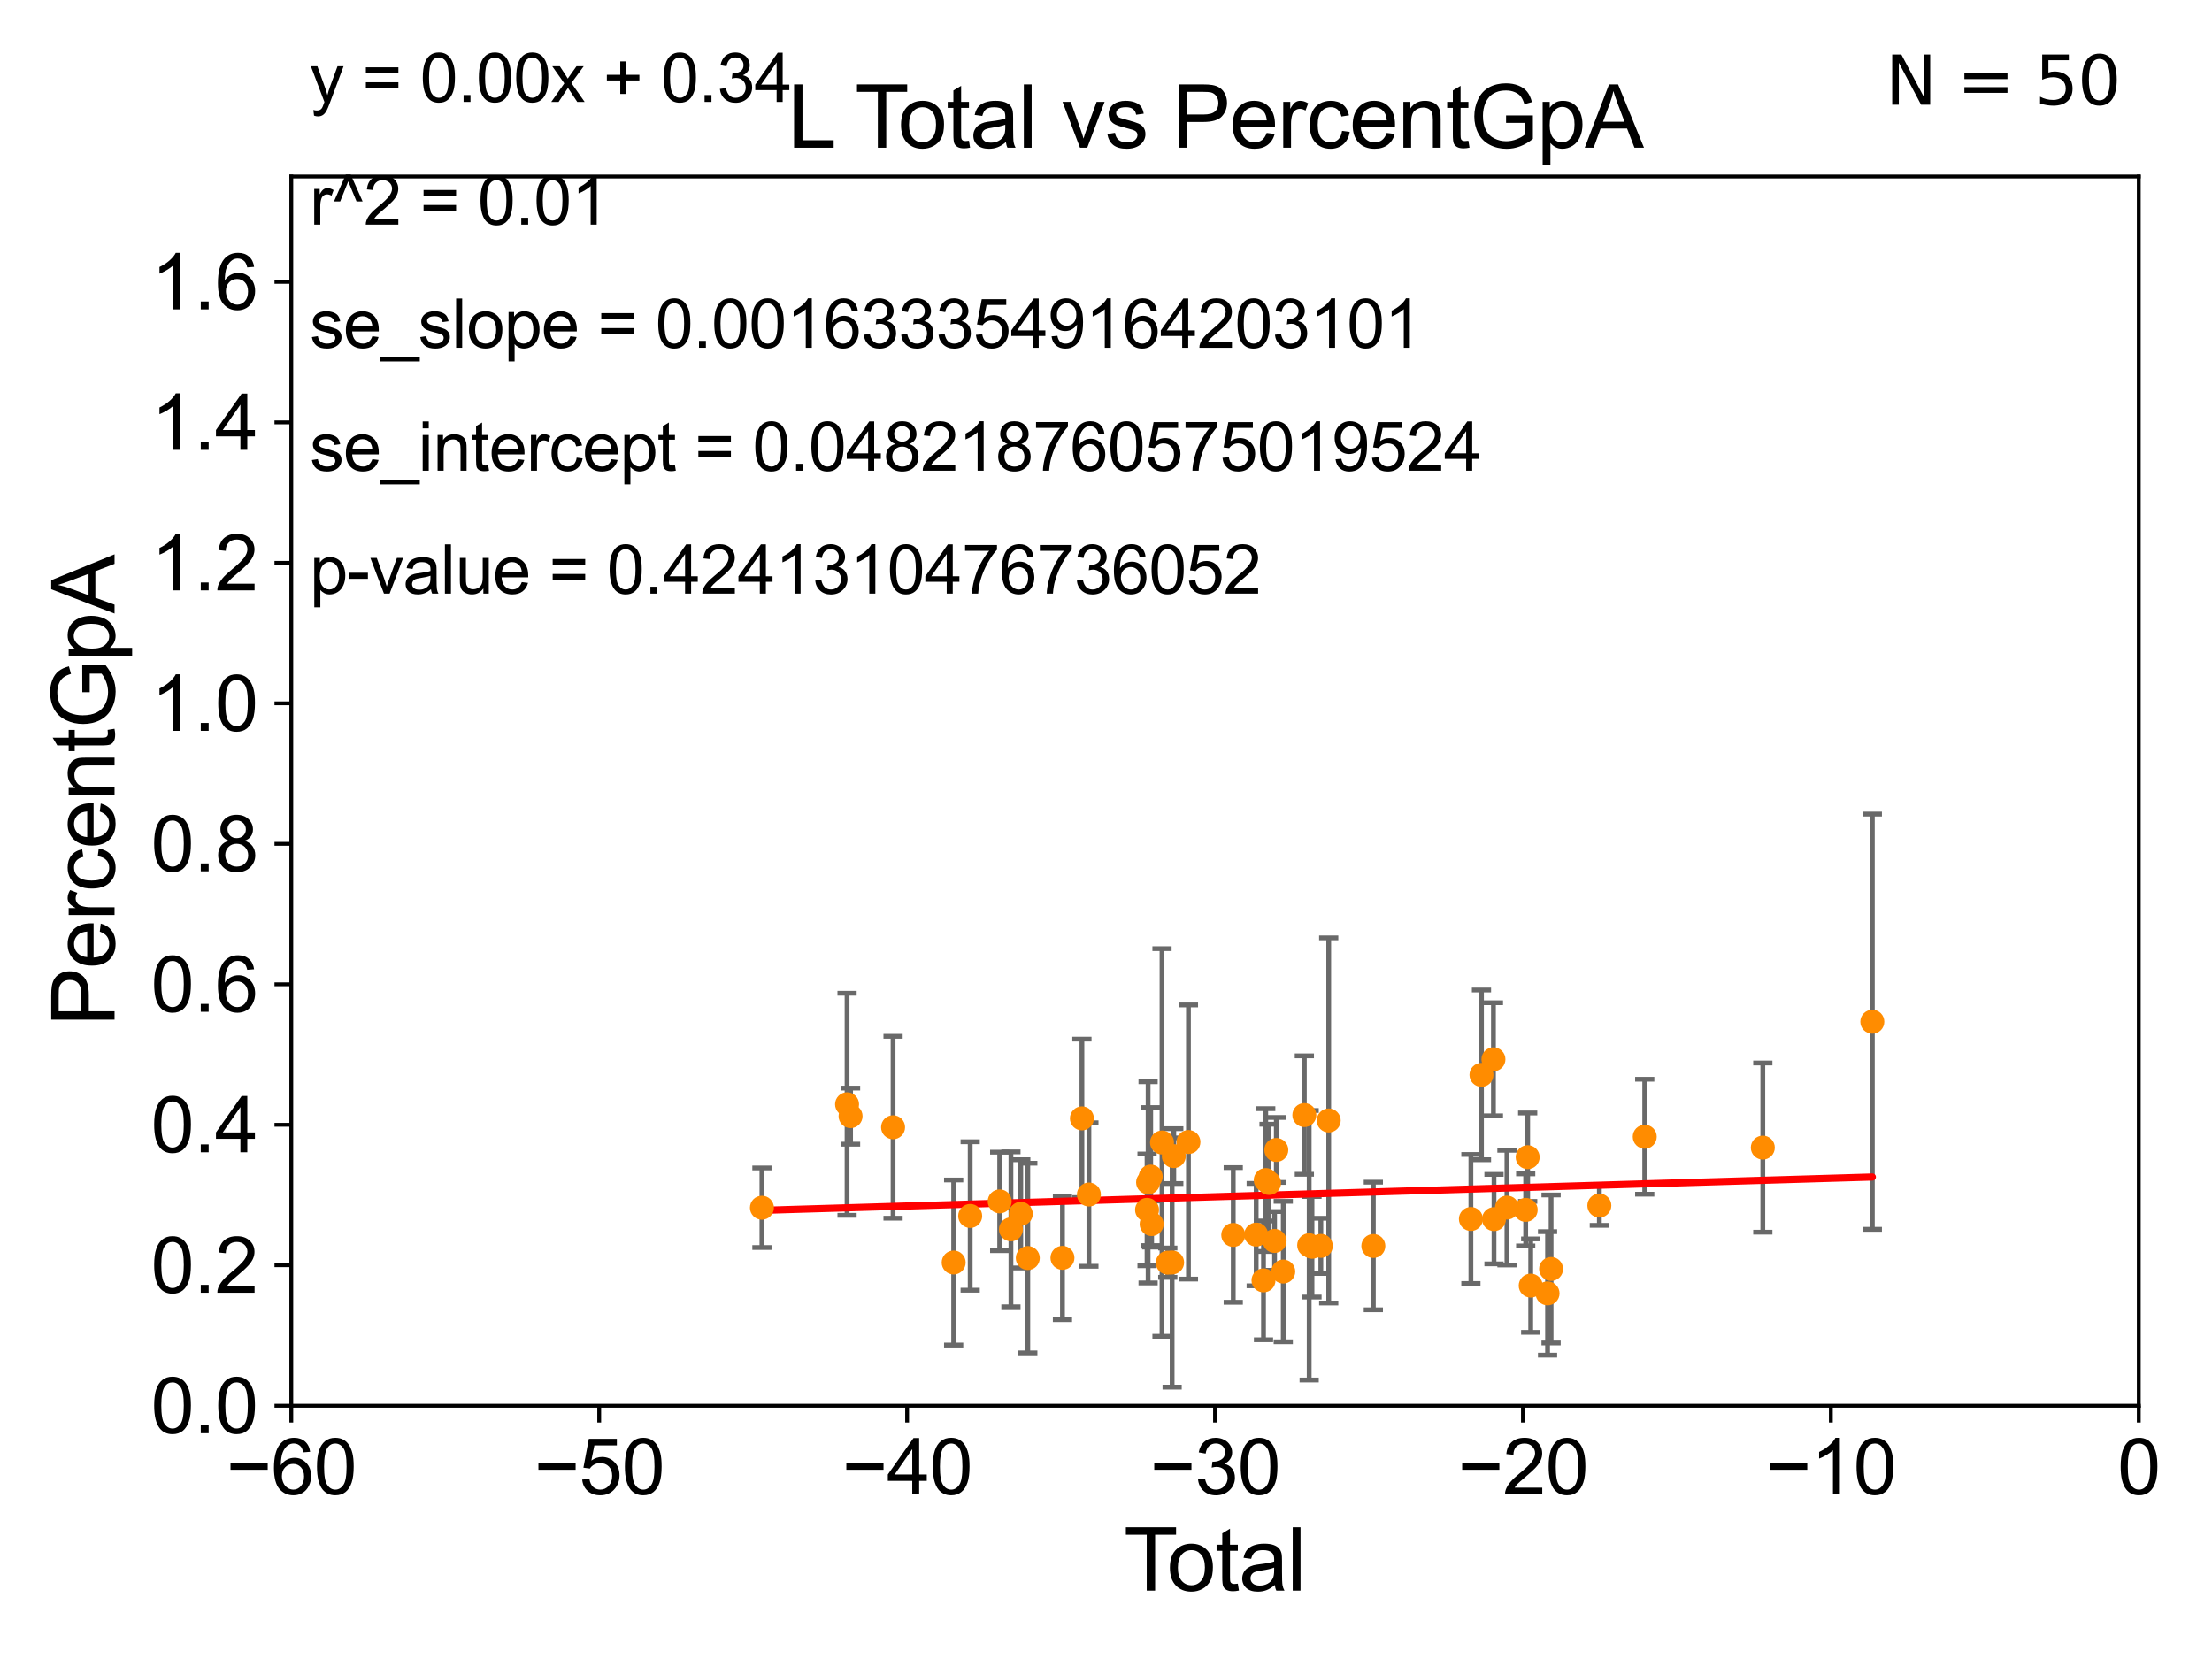 <?xml version="1.0" encoding="utf-8" standalone="no"?>
<!DOCTYPE svg PUBLIC "-//W3C//DTD SVG 1.1//EN"
  "http://www.w3.org/Graphics/SVG/1.1/DTD/svg11.dtd">
<svg xmlns:xlink="http://www.w3.org/1999/xlink" width="460.8pt" height="345.6pt" viewBox="0 0 460.8 345.6" xmlns="http://www.w3.org/2000/svg" version="1.1">
 <defs>
  <style type="text/css">*{stroke-linejoin: round; stroke-linecap: butt}</style>
 </defs>
 <g id="figure_1">
  <g id="patch_1">
   <path d="M 0 345.6 
L 460.8 345.6 
L 460.8 0 
L 0 0 
z
" style="fill: #ffffff"/>
  </g>
  <g id="axes_1">
   <g id="patch_2">
    <path d="M 60.68 292.84 
L 445.545 292.84 
L 445.545 36.775 
L 60.68 36.775 
z
" style="fill: #ffffff"/>
   </g>
   <g id="PathCollection_1">
    <defs>
     <path id="m26111ae675" d="M 0 1.118 
C 0.297 1.118 0.581 1 0.791 0.791 
C 1 0.581 1.118 0.297 1.118 0 
C 1.118 -0.297 1 -0.581 0.791 -0.791 
C 0.581 -1 0.297 -1.118 0 -1.118 
C -0.297 -1.118 -0.581 -1 -0.791 -0.791 
C -1 -0.581 -1.118 -0.297 -1.118 0 
C -1.118 0.297 -1 0.581 -0.791 0.791 
C -0.581 1 -0.297 1.118 0 1.118 
z
" style="stroke: #ff8c00"/>
    </defs>
    <g clip-path="url(#p51abdc0662)">
     <use xlink:href="#m26111ae675" x="286.092" y="259.567" style="fill: #ff8c00; stroke: #ff8c00"/>
     <use xlink:href="#m26111ae675" x="367.227" y="239.066" style="fill: #ff8c00; stroke: #ff8c00"/>
     <use xlink:href="#m26111ae675" x="322.384" y="269.441" style="fill: #ff8c00; stroke: #ff8c00"/>
     <use xlink:href="#m26111ae675" x="323.12" y="264.352" style="fill: #ff8c00; stroke: #ff8c00"/>
     <use xlink:href="#m26111ae675" x="333.171" y="251.144" style="fill: #ff8c00; stroke: #ff8c00"/>
     <use xlink:href="#m26111ae675" x="306.415" y="253.941" style="fill: #ff8c00; stroke: #ff8c00"/>
     <use xlink:href="#m26111ae675" x="308.618" y="223.915" style="fill: #ff8c00; stroke: #ff8c00"/>
     <use xlink:href="#m26111ae675" x="311.11" y="220.673" style="fill: #ff8c00; stroke: #ff8c00"/>
     <use xlink:href="#m26111ae675" x="311.227" y="253.967" style="fill: #ff8c00; stroke: #ff8c00"/>
     <use xlink:href="#m26111ae675" x="313.923" y="251.568" style="fill: #ff8c00; stroke: #ff8c00"/>
     <use xlink:href="#m26111ae675" x="317.828" y="252.045" style="fill: #ff8c00; stroke: #ff8c00"/>
     <use xlink:href="#m26111ae675" x="318.873" y="267.823" style="fill: #ff8c00; stroke: #ff8c00"/>
     <use xlink:href="#m26111ae675" x="342.627" y="236.801" style="fill: #ff8c00; stroke: #ff8c00"/>
     <use xlink:href="#m26111ae675" x="318.243" y="241.061" style="fill: #ff8c00; stroke: #ff8c00"/>
     <use xlink:href="#m26111ae675" x="390.041" y="212.841" style="fill: #ff8c00; stroke: #ff8c00"/>
     <use xlink:href="#m26111ae675" x="225.383" y="232.979" style="fill: #ff8c00; stroke: #ff8c00"/>
     <use xlink:href="#m26111ae675" x="186.042" y="234.829" style="fill: #ff8c00; stroke: #ff8c00"/>
     <use xlink:href="#m26111ae675" x="267.327" y="264.89" style="fill: #ff8c00; stroke: #ff8c00"/>
     <use xlink:href="#m26111ae675" x="265.519" y="258.511" style="fill: #ff8c00; stroke: #ff8c00"/>
     <use xlink:href="#m26111ae675" x="198.665" y="263.007" style="fill: #ff8c00; stroke: #ff8c00"/>
     <use xlink:href="#m26111ae675" x="202.106" y="253.312" style="fill: #ff8c00; stroke: #ff8c00"/>
     <use xlink:href="#m26111ae675" x="264.369" y="246.435" style="fill: #ff8c00; stroke: #ff8c00"/>
     <use xlink:href="#m26111ae675" x="263.676" y="245.828" style="fill: #ff8c00; stroke: #ff8c00"/>
     <use xlink:href="#m26111ae675" x="263.211" y="266.729" style="fill: #ff8c00; stroke: #ff8c00"/>
     <use xlink:href="#m26111ae675" x="239.906" y="255" style="fill: #ff8c00; stroke: #ff8c00"/>
     <use xlink:href="#m26111ae675" x="208.253" y="250.274" style="fill: #ff8c00; stroke: #ff8c00"/>
     <use xlink:href="#m26111ae675" x="256.909" y="257.264" style="fill: #ff8c00; stroke: #ff8c00"/>
     <use xlink:href="#m26111ae675" x="214.108" y="262.075" style="fill: #ff8c00; stroke: #ff8c00"/>
     <use xlink:href="#m26111ae675" x="242.067" y="237.999" style="fill: #ff8c00; stroke: #ff8c00"/>
     <use xlink:href="#m26111ae675" x="243.27" y="263.043" style="fill: #ff8c00; stroke: #ff8c00"/>
     <use xlink:href="#m26111ae675" x="212.648" y="252.869" style="fill: #ff8c00; stroke: #ff8c00"/>
     <use xlink:href="#m26111ae675" x="244.174" y="263.003" style="fill: #ff8c00; stroke: #ff8c00"/>
     <use xlink:href="#m26111ae675" x="247.574" y="237.902" style="fill: #ff8c00; stroke: #ff8c00"/>
     <use xlink:href="#m26111ae675" x="244.52" y="240.841" style="fill: #ff8c00; stroke: #ff8c00"/>
     <use xlink:href="#m26111ae675" x="261.687" y="257.195" style="fill: #ff8c00; stroke: #ff8c00"/>
     <use xlink:href="#m26111ae675" x="239.712" y="245.109" style="fill: #ff8c00; stroke: #ff8c00"/>
     <use xlink:href="#m26111ae675" x="265.879" y="239.556" style="fill: #ff8c00; stroke: #ff8c00"/>
     <use xlink:href="#m26111ae675" x="272.725" y="259.41" style="fill: #ff8c00; stroke: #ff8c00"/>
     <use xlink:href="#m26111ae675" x="158.722" y="251.594" style="fill: #ff8c00; stroke: #ff8c00"/>
     <use xlink:href="#m26111ae675" x="275.156" y="259.543" style="fill: #ff8c00; stroke: #ff8c00"/>
     <use xlink:href="#m26111ae675" x="221.329" y="262.035" style="fill: #ff8c00; stroke: #ff8c00"/>
     <use xlink:href="#m26111ae675" x="226.838" y="248.845" style="fill: #ff8c00; stroke: #ff8c00"/>
     <use xlink:href="#m26111ae675" x="273.312" y="259.734" style="fill: #ff8c00; stroke: #ff8c00"/>
     <use xlink:href="#m26111ae675" x="239.168" y="246.304" style="fill: #ff8c00; stroke: #ff8c00"/>
     <use xlink:href="#m26111ae675" x="238.95" y="252.041" style="fill: #ff8c00; stroke: #ff8c00"/>
     <use xlink:href="#m26111ae675" x="271.72" y="232.291" style="fill: #ff8c00; stroke: #ff8c00"/>
     <use xlink:href="#m26111ae675" x="210.596" y="256.094" style="fill: #ff8c00; stroke: #ff8c00"/>
     <use xlink:href="#m26111ae675" x="177.19" y="232.508" style="fill: #ff8c00; stroke: #ff8c00"/>
     <use xlink:href="#m26111ae675" x="276.796" y="233.413" style="fill: #ff8c00; stroke: #ff8c00"/>
     <use xlink:href="#m26111ae675" x="176.457" y="230.042" style="fill: #ff8c00; stroke: #ff8c00"/>
    </g>
   </g>
   <g id="matplotlib.axis_1">
    <g id="xtick_1">
     <g id="line2d_1">
      <defs>
       <path id="mdc4dea9733" d="M 0 0 
L 0 3.5 
" style="stroke: #000000; stroke-width: 0.8"/>
      </defs>
      <g>
       <use xlink:href="#mdc4dea9733" x="60.68" y="292.84" style="stroke: #000000; stroke-width: 0.8"/>
      </g>
     </g>
     <g id="text_1">
      <!-- −60 -->
      <g transform="translate(47.11 311.293)scale(0.16 -0.16)">
       <defs>
        <path id="ArialMT-2212" d="M 3381 1997 
L 356 1997 
L 356 2522 
L 3381 2522 
L 3381 1997 
z
" transform="scale(0.016)"/>
        <path id="ArialMT-36" d="M 3184 3459 
L 2625 3416 
Q 2550 3747 2413 3897 
Q 2184 4138 1850 4138 
Q 1581 4138 1378 3988 
Q 1113 3794 959 3422 
Q 806 3050 800 2363 
Q 1003 2672 1297 2822 
Q 1591 2972 1913 2972 
Q 2475 2972 2870 2558 
Q 3266 2144 3266 1488 
Q 3266 1056 3080 686 
Q 2894 316 2569 119 
Q 2244 -78 1831 -78 
Q 1128 -78 684 439 
Q 241 956 241 2144 
Q 241 3472 731 4075 
Q 1159 4600 1884 4600 
Q 2425 4600 2770 4297 
Q 3116 3994 3184 3459 
z
M 888 1484 
Q 888 1194 1011 928 
Q 1134 663 1356 523 
Q 1578 384 1822 384 
Q 2178 384 2434 671 
Q 2691 959 2691 1453 
Q 2691 1928 2437 2201 
Q 2184 2475 1800 2475 
Q 1419 2475 1153 2201 
Q 888 1928 888 1484 
z
" transform="scale(0.016)"/>
        <path id="ArialMT-30" d="M 266 2259 
Q 266 3072 433 3567 
Q 600 4063 929 4331 
Q 1259 4600 1759 4600 
Q 2128 4600 2406 4451 
Q 2684 4303 2865 4023 
Q 3047 3744 3150 3342 
Q 3253 2941 3253 2259 
Q 3253 1453 3087 958 
Q 2922 463 2592 192 
Q 2263 -78 1759 -78 
Q 1097 -78 719 397 
Q 266 969 266 2259 
z
M 844 2259 
Q 844 1131 1108 757 
Q 1372 384 1759 384 
Q 2147 384 2411 759 
Q 2675 1134 2675 2259 
Q 2675 3391 2411 3762 
Q 2147 4134 1753 4134 
Q 1366 4134 1134 3806 
Q 844 3388 844 2259 
z
" transform="scale(0.016)"/>
       </defs>
       <use xlink:href="#ArialMT-2212"/>
       <use xlink:href="#ArialMT-36" x="58.398"/>
       <use xlink:href="#ArialMT-30" x="114.014"/>
      </g>
     </g>
    </g>
    <g id="xtick_2">
     <g id="line2d_2">
      <g>
       <use xlink:href="#mdc4dea9733" x="124.824" y="292.84" style="stroke: #000000; stroke-width: 0.8"/>
      </g>
     </g>
     <g id="text_2">
      <!-- −50 -->
      <g transform="translate(111.254 311.293)scale(0.16 -0.16)">
       <defs>
        <path id="ArialMT-35" d="M 266 1200 
L 856 1250 
Q 922 819 1161 601 
Q 1400 384 1738 384 
Q 2144 384 2425 690 
Q 2706 997 2706 1503 
Q 2706 1984 2436 2262 
Q 2166 2541 1728 2541 
Q 1456 2541 1237 2417 
Q 1019 2294 894 2097 
L 366 2166 
L 809 4519 
L 3088 4519 
L 3088 3981 
L 1259 3981 
L 1013 2750 
Q 1425 3038 1878 3038 
Q 2478 3038 2890 2622 
Q 3303 2206 3303 1553 
Q 3303 931 2941 478 
Q 2500 -78 1738 -78 
Q 1113 -78 717 272 
Q 322 622 266 1200 
z
" transform="scale(0.016)"/>
       </defs>
       <use xlink:href="#ArialMT-2212"/>
       <use xlink:href="#ArialMT-35" x="58.398"/>
       <use xlink:href="#ArialMT-30" x="114.014"/>
      </g>
     </g>
    </g>
    <g id="xtick_3">
     <g id="line2d_3">
      <g>
       <use xlink:href="#mdc4dea9733" x="188.968" y="292.84" style="stroke: #000000; stroke-width: 0.8"/>
      </g>
     </g>
     <g id="text_3">
      <!-- −40 -->
      <g transform="translate(175.398 311.293)scale(0.16 -0.16)">
       <defs>
        <path id="ArialMT-34" d="M 2069 0 
L 2069 1097 
L 81 1097 
L 81 1613 
L 2172 4581 
L 2631 4581 
L 2631 1613 
L 3250 1613 
L 3250 1097 
L 2631 1097 
L 2631 0 
L 2069 0 
z
M 2069 1613 
L 2069 3678 
L 634 1613 
L 2069 1613 
z
" transform="scale(0.016)"/>
       </defs>
       <use xlink:href="#ArialMT-2212"/>
       <use xlink:href="#ArialMT-34" x="58.398"/>
       <use xlink:href="#ArialMT-30" x="114.014"/>
      </g>
     </g>
    </g>
    <g id="xtick_4">
     <g id="line2d_4">
      <g>
       <use xlink:href="#mdc4dea9733" x="253.113" y="292.84" style="stroke: #000000; stroke-width: 0.8"/>
      </g>
     </g>
     <g id="text_4">
      <!-- −30 -->
      <g transform="translate(239.542 311.293)scale(0.16 -0.16)">
       <defs>
        <path id="ArialMT-33" d="M 269 1209 
L 831 1284 
Q 928 806 1161 595 
Q 1394 384 1728 384 
Q 2125 384 2398 659 
Q 2672 934 2672 1341 
Q 2672 1728 2419 1979 
Q 2166 2231 1775 2231 
Q 1616 2231 1378 2169 
L 1441 2663 
Q 1497 2656 1531 2656 
Q 1891 2656 2178 2843 
Q 2466 3031 2466 3422 
Q 2466 3731 2256 3934 
Q 2047 4138 1716 4138 
Q 1388 4138 1169 3931 
Q 950 3725 888 3313 
L 325 3413 
Q 428 3978 793 4289 
Q 1159 4600 1703 4600 
Q 2078 4600 2393 4439 
Q 2709 4278 2876 4000 
Q 3044 3722 3044 3409 
Q 3044 3113 2884 2869 
Q 2725 2625 2413 2481 
Q 2819 2388 3044 2092 
Q 3269 1797 3269 1353 
Q 3269 753 2831 336 
Q 2394 -81 1725 -81 
Q 1122 -81 723 278 
Q 325 638 269 1209 
z
" transform="scale(0.016)"/>
       </defs>
       <use xlink:href="#ArialMT-2212"/>
       <use xlink:href="#ArialMT-33" x="58.398"/>
       <use xlink:href="#ArialMT-30" x="114.014"/>
      </g>
     </g>
    </g>
    <g id="xtick_5">
     <g id="line2d_5">
      <g>
       <use xlink:href="#mdc4dea9733" x="317.257" y="292.84" style="stroke: #000000; stroke-width: 0.8"/>
      </g>
     </g>
     <g id="text_5">
      <!-- −20 -->
      <g transform="translate(303.687 311.293)scale(0.16 -0.16)">
       <defs>
        <path id="ArialMT-32" d="M 3222 541 
L 3222 0 
L 194 0 
Q 188 203 259 391 
Q 375 700 629 1000 
Q 884 1300 1366 1694 
Q 2113 2306 2375 2664 
Q 2638 3022 2638 3341 
Q 2638 3675 2398 3904 
Q 2159 4134 1775 4134 
Q 1369 4134 1125 3890 
Q 881 3647 878 3216 
L 300 3275 
Q 359 3922 746 4261 
Q 1134 4600 1788 4600 
Q 2447 4600 2831 4234 
Q 3216 3869 3216 3328 
Q 3216 3053 3103 2787 
Q 2991 2522 2730 2228 
Q 2469 1934 1863 1422 
Q 1356 997 1212 845 
Q 1069 694 975 541 
L 3222 541 
z
" transform="scale(0.016)"/>
       </defs>
       <use xlink:href="#ArialMT-2212"/>
       <use xlink:href="#ArialMT-32" x="58.398"/>
       <use xlink:href="#ArialMT-30" x="114.014"/>
      </g>
     </g>
    </g>
    <g id="xtick_6">
     <g id="line2d_6">
      <g>
       <use xlink:href="#mdc4dea9733" x="381.401" y="292.84" style="stroke: #000000; stroke-width: 0.8"/>
      </g>
     </g>
     <g id="text_6">
      <!-- −10 -->
      <g transform="translate(367.831 311.293)scale(0.16 -0.16)">
       <defs>
        <path id="ArialMT-31" d="M 2384 0 
L 1822 0 
L 1822 3584 
Q 1619 3391 1289 3197 
Q 959 3003 697 2906 
L 697 3450 
Q 1169 3672 1522 3987 
Q 1875 4303 2022 4600 
L 2384 4600 
L 2384 0 
z
" transform="scale(0.016)"/>
       </defs>
       <use xlink:href="#ArialMT-2212"/>
       <use xlink:href="#ArialMT-31" x="58.398"/>
       <use xlink:href="#ArialMT-30" x="114.014"/>
      </g>
     </g>
    </g>
    <g id="xtick_7">
     <g id="line2d_7">
      <g>
       <use xlink:href="#mdc4dea9733" x="445.545" y="292.84" style="stroke: #000000; stroke-width: 0.8"/>
      </g>
     </g>
     <g id="text_7">
      <!-- 0 -->
      <g transform="translate(441.096 311.293)scale(0.16 -0.16)">
       <use xlink:href="#ArialMT-30"/>
      </g>
     </g>
    </g>
    <g id="text_8">
     <!-- Total -->
     <g transform="translate(234.107 331.357)scale(0.18 -0.18)">
      <defs>
       <path id="ArialMT-54" d="M 1659 0 
L 1659 4041 
L 150 4041 
L 150 4581 
L 3781 4581 
L 3781 4041 
L 2266 4041 
L 2266 0 
L 1659 0 
z
" transform="scale(0.016)"/>
       <path id="ArialMT-6f" d="M 213 1659 
Q 213 2581 725 3025 
Q 1153 3394 1769 3394 
Q 2453 3394 2887 2945 
Q 3322 2497 3322 1706 
Q 3322 1066 3130 698 
Q 2938 331 2570 128 
Q 2203 -75 1769 -75 
Q 1072 -75 642 372 
Q 213 819 213 1659 
z
M 791 1659 
Q 791 1022 1069 705 
Q 1347 388 1769 388 
Q 2188 388 2466 706 
Q 2744 1025 2744 1678 
Q 2744 2294 2464 2611 
Q 2184 2928 1769 2928 
Q 1347 2928 1069 2612 
Q 791 2297 791 1659 
z
" transform="scale(0.016)"/>
       <path id="ArialMT-74" d="M 1650 503 
L 1731 6 
Q 1494 -44 1306 -44 
Q 1000 -44 831 53 
Q 663 150 594 308 
Q 525 466 525 972 
L 525 2881 
L 113 2881 
L 113 3319 
L 525 3319 
L 525 4141 
L 1084 4478 
L 1084 3319 
L 1650 3319 
L 1650 2881 
L 1084 2881 
L 1084 941 
Q 1084 700 1114 631 
Q 1144 563 1211 522 
Q 1278 481 1403 481 
Q 1497 481 1650 503 
z
" transform="scale(0.016)"/>
       <path id="ArialMT-61" d="M 2588 409 
Q 2275 144 1986 34 
Q 1697 -75 1366 -75 
Q 819 -75 525 192 
Q 231 459 231 875 
Q 231 1119 342 1320 
Q 453 1522 633 1644 
Q 813 1766 1038 1828 
Q 1203 1872 1538 1913 
Q 2219 1994 2541 2106 
Q 2544 2222 2544 2253 
Q 2544 2597 2384 2738 
Q 2169 2928 1744 2928 
Q 1347 2928 1158 2789 
Q 969 2650 878 2297 
L 328 2372 
Q 403 2725 575 2942 
Q 747 3159 1072 3276 
Q 1397 3394 1825 3394 
Q 2250 3394 2515 3294 
Q 2781 3194 2906 3042 
Q 3031 2891 3081 2659 
Q 3109 2516 3109 2141 
L 3109 1391 
Q 3109 606 3145 398 
Q 3181 191 3288 0 
L 2700 0 
Q 2613 175 2588 409 
z
M 2541 1666 
Q 2234 1541 1622 1453 
Q 1275 1403 1131 1340 
Q 988 1278 909 1158 
Q 831 1038 831 891 
Q 831 666 1001 516 
Q 1172 366 1500 366 
Q 1825 366 2078 508 
Q 2331 650 2450 897 
Q 2541 1088 2541 1459 
L 2541 1666 
z
" transform="scale(0.016)"/>
       <path id="ArialMT-6c" d="M 409 0 
L 409 4581 
L 972 4581 
L 972 0 
L 409 0 
z
" transform="scale(0.016)"/>
      </defs>
      <use xlink:href="#ArialMT-54"/>
      <use xlink:href="#ArialMT-6f" x="49.959"/>
      <use xlink:href="#ArialMT-74" x="105.574"/>
      <use xlink:href="#ArialMT-61" x="133.357"/>
      <use xlink:href="#ArialMT-6c" x="188.973"/>
     </g>
    </g>
   </g>
   <g id="matplotlib.axis_2">
    <g id="ytick_1">
     <g id="line2d_8">
      <defs>
       <path id="meb55335e73" d="M 0 0 
L -3.5 0 
" style="stroke: #000000; stroke-width: 0.8"/>
      </defs>
      <g>
       <use xlink:href="#meb55335e73" x="60.68" y="292.84" style="stroke: #000000; stroke-width: 0.8"/>
      </g>
     </g>
     <g id="text_9">
      <!-- 0.0 -->
      <g transform="translate(31.44 298.566)scale(0.16 -0.16)">
       <defs>
        <path id="ArialMT-2e" d="M 581 0 
L 581 641 
L 1222 641 
L 1222 0 
L 581 0 
z
" transform="scale(0.016)"/>
       </defs>
       <use xlink:href="#ArialMT-30"/>
       <use xlink:href="#ArialMT-2e" x="55.615"/>
       <use xlink:href="#ArialMT-30" x="83.398"/>
      </g>
     </g>
    </g>
    <g id="ytick_2">
     <g id="line2d_9">
      <g>
       <use xlink:href="#meb55335e73" x="60.68" y="263.575" style="stroke: #000000; stroke-width: 0.8"/>
      </g>
     </g>
     <g id="text_10">
      <!-- 0.2 -->
      <g transform="translate(31.44 269.302)scale(0.16 -0.16)">
       <use xlink:href="#ArialMT-30"/>
       <use xlink:href="#ArialMT-2e" x="55.615"/>
       <use xlink:href="#ArialMT-32" x="83.398"/>
      </g>
     </g>
    </g>
    <g id="ytick_3">
     <g id="line2d_10">
      <g>
       <use xlink:href="#meb55335e73" x="60.68" y="234.311" style="stroke: #000000; stroke-width: 0.8"/>
      </g>
     </g>
     <g id="text_11">
      <!-- 0.4 -->
      <g transform="translate(31.44 240.037)scale(0.16 -0.16)">
       <use xlink:href="#ArialMT-30"/>
       <use xlink:href="#ArialMT-2e" x="55.615"/>
       <use xlink:href="#ArialMT-34" x="83.398"/>
      </g>
     </g>
    </g>
    <g id="ytick_4">
     <g id="line2d_11">
      <g>
       <use xlink:href="#meb55335e73" x="60.68" y="205.046" style="stroke: #000000; stroke-width: 0.8"/>
      </g>
     </g>
     <g id="text_12">
      <!-- 0.6 -->
      <g transform="translate(31.44 210.772)scale(0.16 -0.16)">
       <use xlink:href="#ArialMT-30"/>
       <use xlink:href="#ArialMT-2e" x="55.615"/>
       <use xlink:href="#ArialMT-36" x="83.398"/>
      </g>
     </g>
    </g>
    <g id="ytick_5">
     <g id="line2d_12">
      <g>
       <use xlink:href="#meb55335e73" x="60.68" y="175.782" style="stroke: #000000; stroke-width: 0.8"/>
      </g>
     </g>
     <g id="text_13">
      <!-- 0.8 -->
      <g transform="translate(31.44 181.508)scale(0.16 -0.16)">
       <defs>
        <path id="ArialMT-38" d="M 1131 2484 
Q 781 2613 612 2850 
Q 444 3088 444 3419 
Q 444 3919 803 4259 
Q 1163 4600 1759 4600 
Q 2359 4600 2725 4251 
Q 3091 3903 3091 3403 
Q 3091 3084 2923 2848 
Q 2756 2613 2416 2484 
Q 2838 2347 3058 2040 
Q 3278 1734 3278 1309 
Q 3278 722 2862 322 
Q 2447 -78 1769 -78 
Q 1091 -78 675 323 
Q 259 725 259 1325 
Q 259 1772 486 2073 
Q 713 2375 1131 2484 
z
M 1019 3438 
Q 1019 3113 1228 2906 
Q 1438 2700 1772 2700 
Q 2097 2700 2305 2904 
Q 2513 3109 2513 3406 
Q 2513 3716 2298 3927 
Q 2084 4138 1766 4138 
Q 1444 4138 1231 3931 
Q 1019 3725 1019 3438 
z
M 838 1322 
Q 838 1081 952 856 
Q 1066 631 1291 507 
Q 1516 384 1775 384 
Q 2178 384 2440 643 
Q 2703 903 2703 1303 
Q 2703 1709 2433 1975 
Q 2163 2241 1756 2241 
Q 1359 2241 1098 1978 
Q 838 1716 838 1322 
z
" transform="scale(0.016)"/>
       </defs>
       <use xlink:href="#ArialMT-30"/>
       <use xlink:href="#ArialMT-2e" x="55.615"/>
       <use xlink:href="#ArialMT-38" x="83.398"/>
      </g>
     </g>
    </g>
    <g id="ytick_6">
     <g id="line2d_13">
      <g>
       <use xlink:href="#meb55335e73" x="60.68" y="146.517" style="stroke: #000000; stroke-width: 0.8"/>
      </g>
     </g>
     <g id="text_14">
      <!-- 1.0 -->
      <g transform="translate(31.44 152.243)scale(0.16 -0.16)">
       <use xlink:href="#ArialMT-31"/>
       <use xlink:href="#ArialMT-2e" x="55.615"/>
       <use xlink:href="#ArialMT-30" x="83.398"/>
      </g>
     </g>
    </g>
    <g id="ytick_7">
     <g id="line2d_14">
      <g>
       <use xlink:href="#meb55335e73" x="60.68" y="117.252" style="stroke: #000000; stroke-width: 0.8"/>
      </g>
     </g>
     <g id="text_15">
      <!-- 1.2 -->
      <g transform="translate(31.44 122.979)scale(0.16 -0.16)">
       <use xlink:href="#ArialMT-31"/>
       <use xlink:href="#ArialMT-2e" x="55.615"/>
       <use xlink:href="#ArialMT-32" x="83.398"/>
      </g>
     </g>
    </g>
    <g id="ytick_8">
     <g id="line2d_15">
      <g>
       <use xlink:href="#meb55335e73" x="60.68" y="87.988" style="stroke: #000000; stroke-width: 0.8"/>
      </g>
     </g>
     <g id="text_16">
      <!-- 1.4 -->
      <g transform="translate(31.44 93.714)scale(0.16 -0.16)">
       <use xlink:href="#ArialMT-31"/>
       <use xlink:href="#ArialMT-2e" x="55.615"/>
       <use xlink:href="#ArialMT-34" x="83.398"/>
      </g>
     </g>
    </g>
    <g id="ytick_9">
     <g id="line2d_16">
      <g>
       <use xlink:href="#meb55335e73" x="60.68" y="58.723" style="stroke: #000000; stroke-width: 0.8"/>
      </g>
     </g>
     <g id="text_17">
      <!-- 1.6 -->
      <g transform="translate(31.44 64.45)scale(0.16 -0.16)">
       <use xlink:href="#ArialMT-31"/>
       <use xlink:href="#ArialMT-2e" x="55.615"/>
       <use xlink:href="#ArialMT-36" x="83.398"/>
      </g>
     </g>
    </g>
    <g id="text_18">
     <!-- PercentGpA -->
     <g transform="translate(23.863 213.831)rotate(-90)scale(0.18 -0.18)">
      <defs>
       <path id="ArialMT-50" d="M 494 0 
L 494 4581 
L 2222 4581 
Q 2678 4581 2919 4538 
Q 3256 4481 3484 4323 
Q 3713 4166 3852 3881 
Q 3991 3597 3991 3256 
Q 3991 2672 3619 2267 
Q 3247 1863 2275 1863 
L 1100 1863 
L 1100 0 
L 494 0 
z
M 1100 2403 
L 2284 2403 
Q 2872 2403 3119 2622 
Q 3366 2841 3366 3238 
Q 3366 3525 3220 3729 
Q 3075 3934 2838 4000 
Q 2684 4041 2272 4041 
L 1100 4041 
L 1100 2403 
z
" transform="scale(0.016)"/>
       <path id="ArialMT-65" d="M 2694 1069 
L 3275 997 
Q 3138 488 2766 206 
Q 2394 -75 1816 -75 
Q 1088 -75 661 373 
Q 234 822 234 1631 
Q 234 2469 665 2931 
Q 1097 3394 1784 3394 
Q 2450 3394 2872 2941 
Q 3294 2488 3294 1666 
Q 3294 1616 3291 1516 
L 816 1516 
Q 847 969 1125 678 
Q 1403 388 1819 388 
Q 2128 388 2347 550 
Q 2566 713 2694 1069 
z
M 847 1978 
L 2700 1978 
Q 2663 2397 2488 2606 
Q 2219 2931 1791 2931 
Q 1403 2931 1139 2672 
Q 875 2413 847 1978 
z
" transform="scale(0.016)"/>
       <path id="ArialMT-72" d="M 416 0 
L 416 3319 
L 922 3319 
L 922 2816 
Q 1116 3169 1280 3281 
Q 1444 3394 1641 3394 
Q 1925 3394 2219 3213 
L 2025 2691 
Q 1819 2813 1613 2813 
Q 1428 2813 1281 2702 
Q 1134 2591 1072 2394 
Q 978 2094 978 1738 
L 978 0 
L 416 0 
z
" transform="scale(0.016)"/>
       <path id="ArialMT-63" d="M 2588 1216 
L 3141 1144 
Q 3050 572 2676 248 
Q 2303 -75 1759 -75 
Q 1078 -75 664 370 
Q 250 816 250 1647 
Q 250 2184 428 2587 
Q 606 2991 970 3192 
Q 1334 3394 1763 3394 
Q 2303 3394 2647 3120 
Q 2991 2847 3088 2344 
L 2541 2259 
Q 2463 2594 2264 2762 
Q 2066 2931 1784 2931 
Q 1359 2931 1093 2626 
Q 828 2322 828 1663 
Q 828 994 1084 691 
Q 1341 388 1753 388 
Q 2084 388 2306 591 
Q 2528 794 2588 1216 
z
" transform="scale(0.016)"/>
       <path id="ArialMT-6e" d="M 422 0 
L 422 3319 
L 928 3319 
L 928 2847 
Q 1294 3394 1984 3394 
Q 2284 3394 2536 3286 
Q 2788 3178 2913 3003 
Q 3038 2828 3088 2588 
Q 3119 2431 3119 2041 
L 3119 0 
L 2556 0 
L 2556 2019 
Q 2556 2363 2490 2533 
Q 2425 2703 2258 2804 
Q 2091 2906 1866 2906 
Q 1506 2906 1245 2678 
Q 984 2450 984 1813 
L 984 0 
L 422 0 
z
" transform="scale(0.016)"/>
       <path id="ArialMT-47" d="M 2638 1797 
L 2638 2334 
L 4578 2338 
L 4578 638 
Q 4131 281 3656 101 
Q 3181 -78 2681 -78 
Q 2006 -78 1454 211 
Q 903 500 622 1047 
Q 341 1594 341 2269 
Q 341 2938 620 3517 
Q 900 4097 1425 4378 
Q 1950 4659 2634 4659 
Q 3131 4659 3532 4498 
Q 3934 4338 4162 4050 
Q 4391 3763 4509 3300 
L 3963 3150 
Q 3859 3500 3706 3700 
Q 3553 3900 3268 4020 
Q 2984 4141 2638 4141 
Q 2222 4141 1919 4014 
Q 1616 3888 1430 3681 
Q 1244 3475 1141 3228 
Q 966 2803 966 2306 
Q 966 1694 1177 1281 
Q 1388 869 1791 669 
Q 2194 469 2647 469 
Q 3041 469 3416 620 
Q 3791 772 3984 944 
L 3984 1797 
L 2638 1797 
z
" transform="scale(0.016)"/>
       <path id="ArialMT-70" d="M 422 -1272 
L 422 3319 
L 934 3319 
L 934 2888 
Q 1116 3141 1344 3267 
Q 1572 3394 1897 3394 
Q 2322 3394 2647 3175 
Q 2972 2956 3137 2557 
Q 3303 2159 3303 1684 
Q 3303 1175 3120 767 
Q 2938 359 2589 142 
Q 2241 -75 1856 -75 
Q 1575 -75 1351 44 
Q 1128 163 984 344 
L 984 -1272 
L 422 -1272 
z
M 931 1641 
Q 931 1000 1190 694 
Q 1450 388 1819 388 
Q 2194 388 2461 705 
Q 2728 1022 2728 1688 
Q 2728 2322 2467 2637 
Q 2206 2953 1844 2953 
Q 1484 2953 1207 2617 
Q 931 2281 931 1641 
z
" transform="scale(0.016)"/>
       <path id="ArialMT-41" d="M -9 0 
L 1750 4581 
L 2403 4581 
L 4278 0 
L 3588 0 
L 3053 1388 
L 1138 1388 
L 634 0 
L -9 0 
z
M 1313 1881 
L 2866 1881 
L 2388 3150 
Q 2169 3728 2063 4100 
Q 1975 3659 1816 3225 
L 1313 1881 
z
" transform="scale(0.016)"/>
      </defs>
      <use xlink:href="#ArialMT-50"/>
      <use xlink:href="#ArialMT-65" x="66.699"/>
      <use xlink:href="#ArialMT-72" x="122.314"/>
      <use xlink:href="#ArialMT-63" x="155.615"/>
      <use xlink:href="#ArialMT-65" x="205.615"/>
      <use xlink:href="#ArialMT-6e" x="261.23"/>
      <use xlink:href="#ArialMT-74" x="316.846"/>
      <use xlink:href="#ArialMT-47" x="344.629"/>
      <use xlink:href="#ArialMT-70" x="422.412"/>
      <use xlink:href="#ArialMT-41" x="478.027"/>
     </g>
    </g>
   </g>
   <g id="LineCollection_1">
    <path d="M 286.092 272.864 
L 286.092 246.271 
" clip-path="url(#p51abdc0662)" style="fill: none; stroke: #696969"/>
    <path d="M 367.227 256.69 
L 367.227 221.441 
" clip-path="url(#p51abdc0662)" style="fill: none; stroke: #696969"/>
    <path d="M 322.384 282.303 
L 322.384 256.578 
" clip-path="url(#p51abdc0662)" style="fill: none; stroke: #696969"/>
    <path d="M 323.12 279.767 
L 323.12 248.938 
" clip-path="url(#p51abdc0662)" style="fill: none; stroke: #696969"/>
    <path d="M 333.171 255.268 
L 333.171 247.021 
" clip-path="url(#p51abdc0662)" style="fill: none; stroke: #696969"/>
    <path d="M 306.415 267.385 
L 306.415 240.497 
" clip-path="url(#p51abdc0662)" style="fill: none; stroke: #696969"/>
    <path d="M 308.618 241.594 
L 308.618 206.236 
" clip-path="url(#p51abdc0662)" style="fill: none; stroke: #696969"/>
    <path d="M 311.11 232.452 
L 311.11 208.893 
" clip-path="url(#p51abdc0662)" style="fill: none; stroke: #696969"/>
    <path d="M 311.227 263.286 
L 311.227 244.648 
" clip-path="url(#p51abdc0662)" style="fill: none; stroke: #696969"/>
    <path d="M 313.923 263.519 
L 313.923 239.616 
" clip-path="url(#p51abdc0662)" style="fill: none; stroke: #696969"/>
    <path d="M 317.828 259.556 
L 317.828 244.534 
" clip-path="url(#p51abdc0662)" style="fill: none; stroke: #696969"/>
    <path d="M 318.873 277.554 
L 318.873 258.093 
" clip-path="url(#p51abdc0662)" style="fill: none; stroke: #696969"/>
    <path d="M 342.627 248.777 
L 342.627 224.825 
" clip-path="url(#p51abdc0662)" style="fill: none; stroke: #696969"/>
    <path d="M 318.243 250.273 
L 318.243 231.849 
" clip-path="url(#p51abdc0662)" style="fill: none; stroke: #696969"/>
    <path d="M 390.041 256.096 
L 390.041 169.585 
" clip-path="url(#p51abdc0662)" style="fill: none; stroke: #696969"/>
    <path d="M 225.383 249.483 
L 225.383 216.475 
" clip-path="url(#p51abdc0662)" style="fill: none; stroke: #696969"/>
    <path d="M 186.042 253.778 
L 186.042 215.881 
" clip-path="url(#p51abdc0662)" style="fill: none; stroke: #696969"/>
    <path d="M 267.327 279.519 
L 267.327 250.26 
" clip-path="url(#p51abdc0662)" style="fill: none; stroke: #696969"/>
    <path d="M 265.519 264.631 
L 265.519 252.392 
" clip-path="url(#p51abdc0662)" style="fill: none; stroke: #696969"/>
    <path d="M 198.665 280.203 
L 198.665 245.812 
" clip-path="url(#p51abdc0662)" style="fill: none; stroke: #696969"/>
    <path d="M 202.106 268.777 
L 202.106 237.846 
" clip-path="url(#p51abdc0662)" style="fill: none; stroke: #696969"/>
    <path d="M 264.369 258.675 
L 264.369 234.195 
" clip-path="url(#p51abdc0662)" style="fill: none; stroke: #696969"/>
    <path d="M 263.676 260.704 
L 263.676 230.953 
" clip-path="url(#p51abdc0662)" style="fill: none; stroke: #696969"/>
    <path d="M 263.211 279.104 
L 263.211 254.354 
" clip-path="url(#p51abdc0662)" style="fill: none; stroke: #696969"/>
    <path d="M 239.906 259.798 
L 239.906 250.201 
" clip-path="url(#p51abdc0662)" style="fill: none; stroke: #696969"/>
    <path d="M 208.253 260.531 
L 208.253 240.018 
" clip-path="url(#p51abdc0662)" style="fill: none; stroke: #696969"/>
    <path d="M 256.909 271.295 
L 256.909 243.234 
" clip-path="url(#p51abdc0662)" style="fill: none; stroke: #696969"/>
    <path d="M 214.108 281.829 
L 214.108 242.322 
" clip-path="url(#p51abdc0662)" style="fill: none; stroke: #696969"/>
    <path d="M 242.067 278.378 
L 242.067 197.62 
" clip-path="url(#p51abdc0662)" style="fill: none; stroke: #696969"/>
    <path d="M 243.27 266.095 
L 243.27 259.991 
" clip-path="url(#p51abdc0662)" style="fill: none; stroke: #696969"/>
    <path d="M 212.648 264.144 
L 212.648 241.594 
" clip-path="url(#p51abdc0662)" style="fill: none; stroke: #696969"/>
    <path d="M 244.174 288.965 
L 244.174 237.042 
" clip-path="url(#p51abdc0662)" style="fill: none; stroke: #696969"/>
    <path d="M 247.574 266.457 
L 247.574 209.348 
" clip-path="url(#p51abdc0662)" style="fill: none; stroke: #696969"/>
    <path d="M 244.52 246.554 
L 244.52 235.127 
" clip-path="url(#p51abdc0662)" style="fill: none; stroke: #696969"/>
    <path d="M 261.687 267.856 
L 261.687 246.534 
" clip-path="url(#p51abdc0662)" style="fill: none; stroke: #696969"/>
    <path d="M 239.712 259.484 
L 239.712 230.733 
" clip-path="url(#p51abdc0662)" style="fill: none; stroke: #696969"/>
    <path d="M 265.879 246.322 
L 265.879 232.79 
" clip-path="url(#p51abdc0662)" style="fill: none; stroke: #696969"/>
    <path d="M 272.725 287.476 
L 272.725 231.343 
" clip-path="url(#p51abdc0662)" style="fill: none; stroke: #696969"/>
    <path d="M 158.722 259.884 
L 158.722 243.305 
" clip-path="url(#p51abdc0662)" style="fill: none; stroke: #696969"/>
    <path d="M 275.156 265.293 
L 275.156 253.793 
" clip-path="url(#p51abdc0662)" style="fill: none; stroke: #696969"/>
    <path d="M 221.329 274.907 
L 221.329 249.164 
" clip-path="url(#p51abdc0662)" style="fill: none; stroke: #696969"/>
    <path d="M 226.838 263.794 
L 226.838 233.897 
" clip-path="url(#p51abdc0662)" style="fill: none; stroke: #696969"/>
    <path d="M 273.312 270.211 
L 273.312 249.257 
" clip-path="url(#p51abdc0662)" style="fill: none; stroke: #696969"/>
    <path d="M 239.168 267.265 
L 239.168 225.344 
" clip-path="url(#p51abdc0662)" style="fill: none; stroke: #696969"/>
    <path d="M 238.95 263.68 
L 238.95 240.402 
" clip-path="url(#p51abdc0662)" style="fill: none; stroke: #696969"/>
    <path d="M 271.72 244.625 
L 271.72 219.956 
" clip-path="url(#p51abdc0662)" style="fill: none; stroke: #696969"/>
    <path d="M 210.596 272.236 
L 210.596 239.952 
" clip-path="url(#p51abdc0662)" style="fill: none; stroke: #696969"/>
    <path d="M 177.19 238.349 
L 177.19 226.668 
" clip-path="url(#p51abdc0662)" style="fill: none; stroke: #696969"/>
    <path d="M 276.796 271.451 
L 276.796 195.376 
" clip-path="url(#p51abdc0662)" style="fill: none; stroke: #696969"/>
    <path d="M 176.457 253.172 
L 176.457 206.911 
" clip-path="url(#p51abdc0662)" style="fill: none; stroke: #696969"/>
   </g>
   <g id="line2d_17">
    <defs>
     <path id="m7224b7cabf" d="M 2 0 
L -2 -0 
" style="stroke: #696969"/>
    </defs>
    <g clip-path="url(#p51abdc0662)">
     <use xlink:href="#m7224b7cabf" x="286.092" y="272.864" style="fill: #696969; stroke: #696969"/>
     <use xlink:href="#m7224b7cabf" x="367.227" y="256.69" style="fill: #696969; stroke: #696969"/>
     <use xlink:href="#m7224b7cabf" x="322.384" y="282.303" style="fill: #696969; stroke: #696969"/>
     <use xlink:href="#m7224b7cabf" x="323.12" y="279.767" style="fill: #696969; stroke: #696969"/>
     <use xlink:href="#m7224b7cabf" x="333.171" y="255.268" style="fill: #696969; stroke: #696969"/>
     <use xlink:href="#m7224b7cabf" x="306.415" y="267.385" style="fill: #696969; stroke: #696969"/>
     <use xlink:href="#m7224b7cabf" x="308.618" y="241.594" style="fill: #696969; stroke: #696969"/>
     <use xlink:href="#m7224b7cabf" x="311.11" y="232.452" style="fill: #696969; stroke: #696969"/>
     <use xlink:href="#m7224b7cabf" x="311.227" y="263.286" style="fill: #696969; stroke: #696969"/>
     <use xlink:href="#m7224b7cabf" x="313.923" y="263.519" style="fill: #696969; stroke: #696969"/>
     <use xlink:href="#m7224b7cabf" x="317.828" y="259.556" style="fill: #696969; stroke: #696969"/>
     <use xlink:href="#m7224b7cabf" x="318.873" y="277.554" style="fill: #696969; stroke: #696969"/>
     <use xlink:href="#m7224b7cabf" x="342.627" y="248.777" style="fill: #696969; stroke: #696969"/>
     <use xlink:href="#m7224b7cabf" x="318.243" y="250.273" style="fill: #696969; stroke: #696969"/>
     <use xlink:href="#m7224b7cabf" x="390.041" y="256.096" style="fill: #696969; stroke: #696969"/>
     <use xlink:href="#m7224b7cabf" x="225.383" y="249.483" style="fill: #696969; stroke: #696969"/>
     <use xlink:href="#m7224b7cabf" x="186.042" y="253.778" style="fill: #696969; stroke: #696969"/>
     <use xlink:href="#m7224b7cabf" x="267.327" y="279.519" style="fill: #696969; stroke: #696969"/>
     <use xlink:href="#m7224b7cabf" x="265.519" y="264.631" style="fill: #696969; stroke: #696969"/>
     <use xlink:href="#m7224b7cabf" x="198.665" y="280.203" style="fill: #696969; stroke: #696969"/>
     <use xlink:href="#m7224b7cabf" x="202.106" y="268.777" style="fill: #696969; stroke: #696969"/>
     <use xlink:href="#m7224b7cabf" x="264.369" y="258.675" style="fill: #696969; stroke: #696969"/>
     <use xlink:href="#m7224b7cabf" x="263.676" y="260.704" style="fill: #696969; stroke: #696969"/>
     <use xlink:href="#m7224b7cabf" x="263.211" y="279.104" style="fill: #696969; stroke: #696969"/>
     <use xlink:href="#m7224b7cabf" x="239.906" y="259.798" style="fill: #696969; stroke: #696969"/>
     <use xlink:href="#m7224b7cabf" x="208.253" y="260.531" style="fill: #696969; stroke: #696969"/>
     <use xlink:href="#m7224b7cabf" x="256.909" y="271.295" style="fill: #696969; stroke: #696969"/>
     <use xlink:href="#m7224b7cabf" x="214.108" y="281.829" style="fill: #696969; stroke: #696969"/>
     <use xlink:href="#m7224b7cabf" x="242.067" y="278.378" style="fill: #696969; stroke: #696969"/>
     <use xlink:href="#m7224b7cabf" x="243.27" y="266.095" style="fill: #696969; stroke: #696969"/>
     <use xlink:href="#m7224b7cabf" x="212.648" y="264.144" style="fill: #696969; stroke: #696969"/>
     <use xlink:href="#m7224b7cabf" x="244.174" y="288.965" style="fill: #696969; stroke: #696969"/>
     <use xlink:href="#m7224b7cabf" x="247.574" y="266.457" style="fill: #696969; stroke: #696969"/>
     <use xlink:href="#m7224b7cabf" x="244.52" y="246.554" style="fill: #696969; stroke: #696969"/>
     <use xlink:href="#m7224b7cabf" x="261.687" y="267.856" style="fill: #696969; stroke: #696969"/>
     <use xlink:href="#m7224b7cabf" x="239.712" y="259.484" style="fill: #696969; stroke: #696969"/>
     <use xlink:href="#m7224b7cabf" x="265.879" y="246.322" style="fill: #696969; stroke: #696969"/>
     <use xlink:href="#m7224b7cabf" x="272.725" y="287.476" style="fill: #696969; stroke: #696969"/>
     <use xlink:href="#m7224b7cabf" x="158.722" y="259.884" style="fill: #696969; stroke: #696969"/>
     <use xlink:href="#m7224b7cabf" x="275.156" y="265.293" style="fill: #696969; stroke: #696969"/>
     <use xlink:href="#m7224b7cabf" x="221.329" y="274.907" style="fill: #696969; stroke: #696969"/>
     <use xlink:href="#m7224b7cabf" x="226.838" y="263.794" style="fill: #696969; stroke: #696969"/>
     <use xlink:href="#m7224b7cabf" x="273.312" y="270.211" style="fill: #696969; stroke: #696969"/>
     <use xlink:href="#m7224b7cabf" x="239.168" y="267.265" style="fill: #696969; stroke: #696969"/>
     <use xlink:href="#m7224b7cabf" x="238.95" y="263.68" style="fill: #696969; stroke: #696969"/>
     <use xlink:href="#m7224b7cabf" x="271.72" y="244.625" style="fill: #696969; stroke: #696969"/>
     <use xlink:href="#m7224b7cabf" x="210.596" y="272.236" style="fill: #696969; stroke: #696969"/>
     <use xlink:href="#m7224b7cabf" x="177.19" y="238.349" style="fill: #696969; stroke: #696969"/>
     <use xlink:href="#m7224b7cabf" x="276.796" y="271.451" style="fill: #696969; stroke: #696969"/>
     <use xlink:href="#m7224b7cabf" x="176.457" y="253.172" style="fill: #696969; stroke: #696969"/>
    </g>
   </g>
   <g id="line2d_18">
    <g clip-path="url(#p51abdc0662)">
     <use xlink:href="#m7224b7cabf" x="286.092" y="246.271" style="fill: #696969; stroke: #696969"/>
     <use xlink:href="#m7224b7cabf" x="367.227" y="221.441" style="fill: #696969; stroke: #696969"/>
     <use xlink:href="#m7224b7cabf" x="322.384" y="256.578" style="fill: #696969; stroke: #696969"/>
     <use xlink:href="#m7224b7cabf" x="323.12" y="248.938" style="fill: #696969; stroke: #696969"/>
     <use xlink:href="#m7224b7cabf" x="333.171" y="247.021" style="fill: #696969; stroke: #696969"/>
     <use xlink:href="#m7224b7cabf" x="306.415" y="240.497" style="fill: #696969; stroke: #696969"/>
     <use xlink:href="#m7224b7cabf" x="308.618" y="206.236" style="fill: #696969; stroke: #696969"/>
     <use xlink:href="#m7224b7cabf" x="311.11" y="208.893" style="fill: #696969; stroke: #696969"/>
     <use xlink:href="#m7224b7cabf" x="311.227" y="244.648" style="fill: #696969; stroke: #696969"/>
     <use xlink:href="#m7224b7cabf" x="313.923" y="239.616" style="fill: #696969; stroke: #696969"/>
     <use xlink:href="#m7224b7cabf" x="317.828" y="244.534" style="fill: #696969; stroke: #696969"/>
     <use xlink:href="#m7224b7cabf" x="318.873" y="258.093" style="fill: #696969; stroke: #696969"/>
     <use xlink:href="#m7224b7cabf" x="342.627" y="224.825" style="fill: #696969; stroke: #696969"/>
     <use xlink:href="#m7224b7cabf" x="318.243" y="231.849" style="fill: #696969; stroke: #696969"/>
     <use xlink:href="#m7224b7cabf" x="390.041" y="169.585" style="fill: #696969; stroke: #696969"/>
     <use xlink:href="#m7224b7cabf" x="225.383" y="216.475" style="fill: #696969; stroke: #696969"/>
     <use xlink:href="#m7224b7cabf" x="186.042" y="215.881" style="fill: #696969; stroke: #696969"/>
     <use xlink:href="#m7224b7cabf" x="267.327" y="250.26" style="fill: #696969; stroke: #696969"/>
     <use xlink:href="#m7224b7cabf" x="265.519" y="252.392" style="fill: #696969; stroke: #696969"/>
     <use xlink:href="#m7224b7cabf" x="198.665" y="245.812" style="fill: #696969; stroke: #696969"/>
     <use xlink:href="#m7224b7cabf" x="202.106" y="237.846" style="fill: #696969; stroke: #696969"/>
     <use xlink:href="#m7224b7cabf" x="264.369" y="234.195" style="fill: #696969; stroke: #696969"/>
     <use xlink:href="#m7224b7cabf" x="263.676" y="230.953" style="fill: #696969; stroke: #696969"/>
     <use xlink:href="#m7224b7cabf" x="263.211" y="254.354" style="fill: #696969; stroke: #696969"/>
     <use xlink:href="#m7224b7cabf" x="239.906" y="250.201" style="fill: #696969; stroke: #696969"/>
     <use xlink:href="#m7224b7cabf" x="208.253" y="240.018" style="fill: #696969; stroke: #696969"/>
     <use xlink:href="#m7224b7cabf" x="256.909" y="243.234" style="fill: #696969; stroke: #696969"/>
     <use xlink:href="#m7224b7cabf" x="214.108" y="242.322" style="fill: #696969; stroke: #696969"/>
     <use xlink:href="#m7224b7cabf" x="242.067" y="197.62" style="fill: #696969; stroke: #696969"/>
     <use xlink:href="#m7224b7cabf" x="243.27" y="259.991" style="fill: #696969; stroke: #696969"/>
     <use xlink:href="#m7224b7cabf" x="212.648" y="241.594" style="fill: #696969; stroke: #696969"/>
     <use xlink:href="#m7224b7cabf" x="244.174" y="237.042" style="fill: #696969; stroke: #696969"/>
     <use xlink:href="#m7224b7cabf" x="247.574" y="209.348" style="fill: #696969; stroke: #696969"/>
     <use xlink:href="#m7224b7cabf" x="244.52" y="235.127" style="fill: #696969; stroke: #696969"/>
     <use xlink:href="#m7224b7cabf" x="261.687" y="246.534" style="fill: #696969; stroke: #696969"/>
     <use xlink:href="#m7224b7cabf" x="239.712" y="230.733" style="fill: #696969; stroke: #696969"/>
     <use xlink:href="#m7224b7cabf" x="265.879" y="232.79" style="fill: #696969; stroke: #696969"/>
     <use xlink:href="#m7224b7cabf" x="272.725" y="231.343" style="fill: #696969; stroke: #696969"/>
     <use xlink:href="#m7224b7cabf" x="158.722" y="243.305" style="fill: #696969; stroke: #696969"/>
     <use xlink:href="#m7224b7cabf" x="275.156" y="253.793" style="fill: #696969; stroke: #696969"/>
     <use xlink:href="#m7224b7cabf" x="221.329" y="249.164" style="fill: #696969; stroke: #696969"/>
     <use xlink:href="#m7224b7cabf" x="226.838" y="233.897" style="fill: #696969; stroke: #696969"/>
     <use xlink:href="#m7224b7cabf" x="273.312" y="249.257" style="fill: #696969; stroke: #696969"/>
     <use xlink:href="#m7224b7cabf" x="239.168" y="225.344" style="fill: #696969; stroke: #696969"/>
     <use xlink:href="#m7224b7cabf" x="238.95" y="240.402" style="fill: #696969; stroke: #696969"/>
     <use xlink:href="#m7224b7cabf" x="271.72" y="219.956" style="fill: #696969; stroke: #696969"/>
     <use xlink:href="#m7224b7cabf" x="210.596" y="239.952" style="fill: #696969; stroke: #696969"/>
     <use xlink:href="#m7224b7cabf" x="177.19" y="226.668" style="fill: #696969; stroke: #696969"/>
     <use xlink:href="#m7224b7cabf" x="276.796" y="195.376" style="fill: #696969; stroke: #696969"/>
     <use xlink:href="#m7224b7cabf" x="176.457" y="206.911" style="fill: #696969; stroke: #696969"/>
    </g>
   </g>
   <g id="line2d_19">
    <path d="M 286.092 248.319 
L 367.227 245.882 
L 322.384 247.229 
L 323.12 247.207 
L 333.171 246.905 
L 306.415 247.708 
L 308.618 247.642 
L 311.11 247.567 
L 311.227 247.564 
L 313.923 247.483 
L 317.828 247.365 
L 318.873 247.334 
L 342.627 246.621 
L 318.243 247.353 
L 390.041 245.196 
L 225.383 250.142 
L 186.042 251.324 
L 267.327 248.882 
L 265.519 248.937 
L 198.665 250.945 
L 202.106 250.841 
L 264.369 248.971 
L 263.676 248.992 
L 263.211 249.006 
L 239.906 249.706 
L 208.253 250.657 
L 256.909 249.195 
L 214.108 250.481 
L 242.067 249.641 
L 243.27 249.605 
L 212.648 250.525 
L 244.174 249.578 
L 247.574 249.476 
L 244.52 249.567 
L 261.687 249.052 
L 239.712 249.712 
L 265.879 248.926 
L 272.725 248.72 
L 158.722 252.144 
L 275.156 248.647 
L 221.329 250.264 
L 226.838 250.098 
L 273.312 248.703 
L 239.168 249.728 
L 238.95 249.735 
L 271.72 248.75 
L 210.596 250.586 
L 177.19 251.59 
L 276.796 248.598 
L 176.457 251.612 
" clip-path="url(#p51abdc0662)" style="fill: none; stroke: #ff0000; stroke-width: 1.5; stroke-linecap: square"/>
   </g>
   <g id="line2d_20">
    <defs>
     <path id="me42d2e4a31" d="M 0 2 
C 0.53 2 1.039 1.789 1.414 1.414 
C 1.789 1.039 2 0.53 2 0 
C 2 -0.53 1.789 -1.039 1.414 -1.414 
C 1.039 -1.789 0.53 -2 0 -2 
C -0.53 -2 -1.039 -1.789 -1.414 -1.414 
C -1.789 -1.039 -2 -0.53 -2 0 
C -2 0.53 -1.789 1.039 -1.414 1.414 
C -1.039 1.789 -0.53 2 0 2 
z
" style="stroke: #ff8c00"/>
    </defs>
    <g clip-path="url(#p51abdc0662)">
     <use xlink:href="#me42d2e4a31" x="286.092" y="259.567" style="fill: #ff8c00; stroke: #ff8c00"/>
     <use xlink:href="#me42d2e4a31" x="367.227" y="239.066" style="fill: #ff8c00; stroke: #ff8c00"/>
     <use xlink:href="#me42d2e4a31" x="322.384" y="269.441" style="fill: #ff8c00; stroke: #ff8c00"/>
     <use xlink:href="#me42d2e4a31" x="323.12" y="264.352" style="fill: #ff8c00; stroke: #ff8c00"/>
     <use xlink:href="#me42d2e4a31" x="333.171" y="251.144" style="fill: #ff8c00; stroke: #ff8c00"/>
     <use xlink:href="#me42d2e4a31" x="306.415" y="253.941" style="fill: #ff8c00; stroke: #ff8c00"/>
     <use xlink:href="#me42d2e4a31" x="308.618" y="223.915" style="fill: #ff8c00; stroke: #ff8c00"/>
     <use xlink:href="#me42d2e4a31" x="311.11" y="220.673" style="fill: #ff8c00; stroke: #ff8c00"/>
     <use xlink:href="#me42d2e4a31" x="311.227" y="253.967" style="fill: #ff8c00; stroke: #ff8c00"/>
     <use xlink:href="#me42d2e4a31" x="313.923" y="251.568" style="fill: #ff8c00; stroke: #ff8c00"/>
     <use xlink:href="#me42d2e4a31" x="317.828" y="252.045" style="fill: #ff8c00; stroke: #ff8c00"/>
     <use xlink:href="#me42d2e4a31" x="318.873" y="267.823" style="fill: #ff8c00; stroke: #ff8c00"/>
     <use xlink:href="#me42d2e4a31" x="342.627" y="236.801" style="fill: #ff8c00; stroke: #ff8c00"/>
     <use xlink:href="#me42d2e4a31" x="318.243" y="241.061" style="fill: #ff8c00; stroke: #ff8c00"/>
     <use xlink:href="#me42d2e4a31" x="390.041" y="212.841" style="fill: #ff8c00; stroke: #ff8c00"/>
     <use xlink:href="#me42d2e4a31" x="225.383" y="232.979" style="fill: #ff8c00; stroke: #ff8c00"/>
     <use xlink:href="#me42d2e4a31" x="186.042" y="234.829" style="fill: #ff8c00; stroke: #ff8c00"/>
     <use xlink:href="#me42d2e4a31" x="267.327" y="264.89" style="fill: #ff8c00; stroke: #ff8c00"/>
     <use xlink:href="#me42d2e4a31" x="265.519" y="258.511" style="fill: #ff8c00; stroke: #ff8c00"/>
     <use xlink:href="#me42d2e4a31" x="198.665" y="263.007" style="fill: #ff8c00; stroke: #ff8c00"/>
     <use xlink:href="#me42d2e4a31" x="202.106" y="253.312" style="fill: #ff8c00; stroke: #ff8c00"/>
     <use xlink:href="#me42d2e4a31" x="264.369" y="246.435" style="fill: #ff8c00; stroke: #ff8c00"/>
     <use xlink:href="#me42d2e4a31" x="263.676" y="245.828" style="fill: #ff8c00; stroke: #ff8c00"/>
     <use xlink:href="#me42d2e4a31" x="263.211" y="266.729" style="fill: #ff8c00; stroke: #ff8c00"/>
     <use xlink:href="#me42d2e4a31" x="239.906" y="255" style="fill: #ff8c00; stroke: #ff8c00"/>
     <use xlink:href="#me42d2e4a31" x="208.253" y="250.274" style="fill: #ff8c00; stroke: #ff8c00"/>
     <use xlink:href="#me42d2e4a31" x="256.909" y="257.264" style="fill: #ff8c00; stroke: #ff8c00"/>
     <use xlink:href="#me42d2e4a31" x="214.108" y="262.075" style="fill: #ff8c00; stroke: #ff8c00"/>
     <use xlink:href="#me42d2e4a31" x="242.067" y="237.999" style="fill: #ff8c00; stroke: #ff8c00"/>
     <use xlink:href="#me42d2e4a31" x="243.27" y="263.043" style="fill: #ff8c00; stroke: #ff8c00"/>
     <use xlink:href="#me42d2e4a31" x="212.648" y="252.869" style="fill: #ff8c00; stroke: #ff8c00"/>
     <use xlink:href="#me42d2e4a31" x="244.174" y="263.003" style="fill: #ff8c00; stroke: #ff8c00"/>
     <use xlink:href="#me42d2e4a31" x="247.574" y="237.902" style="fill: #ff8c00; stroke: #ff8c00"/>
     <use xlink:href="#me42d2e4a31" x="244.52" y="240.841" style="fill: #ff8c00; stroke: #ff8c00"/>
     <use xlink:href="#me42d2e4a31" x="261.687" y="257.195" style="fill: #ff8c00; stroke: #ff8c00"/>
     <use xlink:href="#me42d2e4a31" x="239.712" y="245.109" style="fill: #ff8c00; stroke: #ff8c00"/>
     <use xlink:href="#me42d2e4a31" x="265.879" y="239.556" style="fill: #ff8c00; stroke: #ff8c00"/>
     <use xlink:href="#me42d2e4a31" x="272.725" y="259.41" style="fill: #ff8c00; stroke: #ff8c00"/>
     <use xlink:href="#me42d2e4a31" x="158.722" y="251.594" style="fill: #ff8c00; stroke: #ff8c00"/>
     <use xlink:href="#me42d2e4a31" x="275.156" y="259.543" style="fill: #ff8c00; stroke: #ff8c00"/>
     <use xlink:href="#me42d2e4a31" x="221.329" y="262.035" style="fill: #ff8c00; stroke: #ff8c00"/>
     <use xlink:href="#me42d2e4a31" x="226.838" y="248.845" style="fill: #ff8c00; stroke: #ff8c00"/>
     <use xlink:href="#me42d2e4a31" x="273.312" y="259.734" style="fill: #ff8c00; stroke: #ff8c00"/>
     <use xlink:href="#me42d2e4a31" x="239.168" y="246.304" style="fill: #ff8c00; stroke: #ff8c00"/>
     <use xlink:href="#me42d2e4a31" x="238.95" y="252.041" style="fill: #ff8c00; stroke: #ff8c00"/>
     <use xlink:href="#me42d2e4a31" x="271.72" y="232.291" style="fill: #ff8c00; stroke: #ff8c00"/>
     <use xlink:href="#me42d2e4a31" x="210.596" y="256.094" style="fill: #ff8c00; stroke: #ff8c00"/>
     <use xlink:href="#me42d2e4a31" x="177.19" y="232.508" style="fill: #ff8c00; stroke: #ff8c00"/>
     <use xlink:href="#me42d2e4a31" x="276.796" y="233.413" style="fill: #ff8c00; stroke: #ff8c00"/>
     <use xlink:href="#me42d2e4a31" x="176.457" y="230.042" style="fill: #ff8c00; stroke: #ff8c00"/>
    </g>
   </g>
   <g id="patch_3">
    <path d="M 60.68 292.84 
L 60.68 36.775 
" style="fill: none; stroke: #000000; stroke-width: 0.8; stroke-linejoin: miter; stroke-linecap: square"/>
   </g>
   <g id="patch_4">
    <path d="M 445.545 292.84 
L 445.545 36.775 
" style="fill: none; stroke: #000000; stroke-width: 0.8; stroke-linejoin: miter; stroke-linecap: square"/>
   </g>
   <g id="patch_5">
    <path d="M 60.68 292.84 
L 445.545 292.84 
" style="fill: none; stroke: #000000; stroke-width: 0.8; stroke-linejoin: miter; stroke-linecap: square"/>
   </g>
   <g id="patch_6">
    <path d="M 60.68 36.775 
L 445.545 36.775 
" style="fill: none; stroke: #000000; stroke-width: 0.8; stroke-linejoin: miter; stroke-linecap: square"/>
   </g>
   <g id="text_19">
    <!-- N = 50 -->
    <g transform="translate(392.777 21.806)scale(0.14 -0.14)">
     <defs>
      <path id="DejaVuSans-4e" d="M 628 4666 
L 1478 4666 
L 3547 763 
L 3547 4666 
L 4159 4666 
L 4159 0 
L 3309 0 
L 1241 3903 
L 1241 0 
L 628 0 
L 628 4666 
z
" transform="scale(0.016)"/>
      <path id="DejaVuSans-20" transform="scale(0.016)"/>
      <path id="DejaVuSans-3d" d="M 678 2906 
L 4684 2906 
L 4684 2381 
L 678 2381 
L 678 2906 
z
M 678 1631 
L 4684 1631 
L 4684 1100 
L 678 1100 
L 678 1631 
z
" transform="scale(0.016)"/>
      <path id="DejaVuSans-35" d="M 691 4666 
L 3169 4666 
L 3169 4134 
L 1269 4134 
L 1269 2991 
Q 1406 3038 1543 3061 
Q 1681 3084 1819 3084 
Q 2600 3084 3056 2656 
Q 3513 2228 3513 1497 
Q 3513 744 3044 326 
Q 2575 -91 1722 -91 
Q 1428 -91 1123 -41 
Q 819 9 494 109 
L 494 744 
Q 775 591 1075 516 
Q 1375 441 1709 441 
Q 2250 441 2565 725 
Q 2881 1009 2881 1497 
Q 2881 1984 2565 2268 
Q 2250 2553 1709 2553 
Q 1456 2553 1204 2497 
Q 953 2441 691 2322 
L 691 4666 
z
" transform="scale(0.016)"/>
      <path id="DejaVuSans-30" d="M 2034 4250 
Q 1547 4250 1301 3770 
Q 1056 3291 1056 2328 
Q 1056 1369 1301 889 
Q 1547 409 2034 409 
Q 2525 409 2770 889 
Q 3016 1369 3016 2328 
Q 3016 3291 2770 3770 
Q 2525 4250 2034 4250 
z
M 2034 4750 
Q 2819 4750 3233 4129 
Q 3647 3509 3647 2328 
Q 3647 1150 3233 529 
Q 2819 -91 2034 -91 
Q 1250 -91 836 529 
Q 422 1150 422 2328 
Q 422 3509 836 4129 
Q 1250 4750 2034 4750 
z
" transform="scale(0.016)"/>
     </defs>
     <use xlink:href="#DejaVuSans-4e"/>
     <use xlink:href="#DejaVuSans-20" x="74.805"/>
     <use xlink:href="#DejaVuSans-3d" x="106.592"/>
     <use xlink:href="#DejaVuSans-20" x="190.381"/>
     <use xlink:href="#DejaVuSans-35" x="222.168"/>
     <use xlink:href="#DejaVuSans-30" x="285.791"/>
    </g>
   </g>
   <g id="text_20">
    <!-- r^2 = 0.01 -->
    <g transform="translate(64.529 46.796)scale(0.14 -0.14)">
     <defs>
      <path id="ArialMT-5e" d="M 747 2156 
L 169 2156 
L 1272 4659 
L 1725 4659 
L 2834 2156 
L 2269 2156 
L 1497 4022 
L 747 2156 
z
" transform="scale(0.016)"/>
      <path id="ArialMT-20" transform="scale(0.016)"/>
      <path id="ArialMT-3d" d="M 3381 2694 
L 356 2694 
L 356 3219 
L 3381 3219 
L 3381 2694 
z
M 3381 1303 
L 356 1303 
L 356 1828 
L 3381 1828 
L 3381 1303 
z
" transform="scale(0.016)"/>
     </defs>
     <use xlink:href="#ArialMT-72"/>
     <use xlink:href="#ArialMT-5e" x="33.301"/>
     <use xlink:href="#ArialMT-32" x="80.225"/>
     <use xlink:href="#ArialMT-20" x="135.84"/>
     <use xlink:href="#ArialMT-3d" x="163.623"/>
     <use xlink:href="#ArialMT-20" x="222.021"/>
     <use xlink:href="#ArialMT-30" x="249.805"/>
     <use xlink:href="#ArialMT-2e" x="305.42"/>
     <use xlink:href="#ArialMT-30" x="333.203"/>
     <use xlink:href="#ArialMT-31" x="388.818"/>
    </g>
   </g>
   <g id="text_21">
    <!-- y = 0.00x + 0.34 -->
    <g transform="translate(64.529 21.231)scale(0.14 -0.14)">
     <defs>
      <path id="ArialMT-79" d="M 397 -1278 
L 334 -750 
Q 519 -800 656 -800 
Q 844 -800 956 -737 
Q 1069 -675 1141 -563 
Q 1194 -478 1313 -144 
Q 1328 -97 1363 -6 
L 103 3319 
L 709 3319 
L 1400 1397 
Q 1534 1031 1641 628 
Q 1738 1016 1872 1384 
L 2581 3319 
L 3144 3319 
L 1881 -56 
Q 1678 -603 1566 -809 
Q 1416 -1088 1222 -1217 
Q 1028 -1347 759 -1347 
Q 597 -1347 397 -1278 
z
" transform="scale(0.016)"/>
      <path id="ArialMT-78" d="M 47 0 
L 1259 1725 
L 138 3319 
L 841 3319 
L 1350 2541 
Q 1494 2319 1581 2169 
Q 1719 2375 1834 2534 
L 2394 3319 
L 3066 3319 
L 1919 1756 
L 3153 0 
L 2463 0 
L 1781 1031 
L 1600 1309 
L 728 0 
L 47 0 
z
" transform="scale(0.016)"/>
      <path id="ArialMT-2b" d="M 1603 741 
L 1603 1997 
L 356 1997 
L 356 2522 
L 1603 2522 
L 1603 3769 
L 2134 3769 
L 2134 2522 
L 3381 2522 
L 3381 1997 
L 2134 1997 
L 2134 741 
L 1603 741 
z
" transform="scale(0.016)"/>
     </defs>
     <use xlink:href="#ArialMT-79"/>
     <use xlink:href="#ArialMT-20" x="50"/>
     <use xlink:href="#ArialMT-3d" x="77.783"/>
     <use xlink:href="#ArialMT-20" x="136.182"/>
     <use xlink:href="#ArialMT-30" x="163.965"/>
     <use xlink:href="#ArialMT-2e" x="219.58"/>
     <use xlink:href="#ArialMT-30" x="247.363"/>
     <use xlink:href="#ArialMT-30" x="302.979"/>
     <use xlink:href="#ArialMT-78" x="358.594"/>
     <use xlink:href="#ArialMT-20" x="408.594"/>
     <use xlink:href="#ArialMT-2b" x="436.377"/>
     <use xlink:href="#ArialMT-20" x="494.775"/>
     <use xlink:href="#ArialMT-30" x="522.559"/>
     <use xlink:href="#ArialMT-2e" x="578.174"/>
     <use xlink:href="#ArialMT-33" x="605.957"/>
     <use xlink:href="#ArialMT-34" x="661.572"/>
    </g>
   </g>
   <g id="text_22">
    <!-- se_slope = 0.0016333549164203101 -->
    <g transform="translate(64.529 72.444)scale(0.14 -0.14)">
     <defs>
      <path id="ArialMT-73" d="M 197 991 
L 753 1078 
Q 800 744 1014 566 
Q 1228 388 1613 388 
Q 2000 388 2187 545 
Q 2375 703 2375 916 
Q 2375 1106 2209 1216 
Q 2094 1291 1634 1406 
Q 1016 1563 777 1677 
Q 538 1791 414 1992 
Q 291 2194 291 2438 
Q 291 2659 392 2848 
Q 494 3038 669 3163 
Q 800 3259 1026 3326 
Q 1253 3394 1513 3394 
Q 1903 3394 2198 3281 
Q 2494 3169 2634 2976 
Q 2775 2784 2828 2463 
L 2278 2388 
Q 2241 2644 2061 2787 
Q 1881 2931 1553 2931 
Q 1166 2931 1000 2803 
Q 834 2675 834 2503 
Q 834 2394 903 2306 
Q 972 2216 1119 2156 
Q 1203 2125 1616 2013 
Q 2213 1853 2448 1751 
Q 2684 1650 2818 1456 
Q 2953 1263 2953 975 
Q 2953 694 2789 445 
Q 2625 197 2315 61 
Q 2006 -75 1616 -75 
Q 969 -75 630 194 
Q 291 463 197 991 
z
" transform="scale(0.016)"/>
      <path id="ArialMT-5f" d="M -97 -1272 
L -97 -866 
L 3631 -866 
L 3631 -1272 
L -97 -1272 
z
" transform="scale(0.016)"/>
      <path id="ArialMT-39" d="M 350 1059 
L 891 1109 
Q 959 728 1153 556 
Q 1347 384 1650 384 
Q 1909 384 2104 503 
Q 2300 622 2425 820 
Q 2550 1019 2634 1356 
Q 2719 1694 2719 2044 
Q 2719 2081 2716 2156 
Q 2547 1888 2255 1720 
Q 1963 1553 1622 1553 
Q 1053 1553 659 1965 
Q 266 2378 266 3053 
Q 266 3750 677 4175 
Q 1088 4600 1706 4600 
Q 2153 4600 2523 4359 
Q 2894 4119 3086 3673 
Q 3278 3228 3278 2384 
Q 3278 1506 3087 986 
Q 2897 466 2520 194 
Q 2144 -78 1638 -78 
Q 1100 -78 759 220 
Q 419 519 350 1059 
z
M 2653 3081 
Q 2653 3566 2395 3850 
Q 2138 4134 1775 4134 
Q 1400 4134 1122 3828 
Q 844 3522 844 3034 
Q 844 2597 1108 2323 
Q 1372 2050 1759 2050 
Q 2150 2050 2401 2323 
Q 2653 2597 2653 3081 
z
" transform="scale(0.016)"/>
     </defs>
     <use xlink:href="#ArialMT-73"/>
     <use xlink:href="#ArialMT-65" x="50"/>
     <use xlink:href="#ArialMT-5f" x="105.615"/>
     <use xlink:href="#ArialMT-73" x="161.23"/>
     <use xlink:href="#ArialMT-6c" x="211.23"/>
     <use xlink:href="#ArialMT-6f" x="233.447"/>
     <use xlink:href="#ArialMT-70" x="289.062"/>
     <use xlink:href="#ArialMT-65" x="344.678"/>
     <use xlink:href="#ArialMT-20" x="400.293"/>
     <use xlink:href="#ArialMT-3d" x="428.076"/>
     <use xlink:href="#ArialMT-20" x="486.475"/>
     <use xlink:href="#ArialMT-30" x="514.258"/>
     <use xlink:href="#ArialMT-2e" x="569.873"/>
     <use xlink:href="#ArialMT-30" x="597.656"/>
     <use xlink:href="#ArialMT-30" x="653.271"/>
     <use xlink:href="#ArialMT-31" x="708.887"/>
     <use xlink:href="#ArialMT-36" x="764.502"/>
     <use xlink:href="#ArialMT-33" x="820.117"/>
     <use xlink:href="#ArialMT-33" x="875.732"/>
     <use xlink:href="#ArialMT-33" x="931.348"/>
     <use xlink:href="#ArialMT-35" x="986.963"/>
     <use xlink:href="#ArialMT-34" x="1042.578"/>
     <use xlink:href="#ArialMT-39" x="1098.193"/>
     <use xlink:href="#ArialMT-31" x="1153.809"/>
     <use xlink:href="#ArialMT-36" x="1209.424"/>
     <use xlink:href="#ArialMT-34" x="1265.039"/>
     <use xlink:href="#ArialMT-32" x="1320.654"/>
     <use xlink:href="#ArialMT-30" x="1376.27"/>
     <use xlink:href="#ArialMT-33" x="1431.885"/>
     <use xlink:href="#ArialMT-31" x="1487.5"/>
     <use xlink:href="#ArialMT-30" x="1543.115"/>
     <use xlink:href="#ArialMT-31" x="1598.73"/>
    </g>
   </g>
   <g id="text_23">
    <!-- se_intercept = 0.048218760575019524 -->
    <g transform="translate(64.529 98.05)scale(0.14 -0.14)">
     <defs>
      <path id="ArialMT-69" d="M 425 3934 
L 425 4581 
L 988 4581 
L 988 3934 
L 425 3934 
z
M 425 0 
L 425 3319 
L 988 3319 
L 988 0 
L 425 0 
z
" transform="scale(0.016)"/>
      <path id="ArialMT-37" d="M 303 3981 
L 303 4522 
L 3269 4522 
L 3269 4084 
Q 2831 3619 2401 2847 
Q 1972 2075 1738 1259 
Q 1569 684 1522 0 
L 944 0 
Q 953 541 1156 1306 
Q 1359 2072 1739 2783 
Q 2119 3494 2547 3981 
L 303 3981 
z
" transform="scale(0.016)"/>
     </defs>
     <use xlink:href="#ArialMT-73"/>
     <use xlink:href="#ArialMT-65" x="50"/>
     <use xlink:href="#ArialMT-5f" x="105.615"/>
     <use xlink:href="#ArialMT-69" x="161.23"/>
     <use xlink:href="#ArialMT-6e" x="183.447"/>
     <use xlink:href="#ArialMT-74" x="239.062"/>
     <use xlink:href="#ArialMT-65" x="266.846"/>
     <use xlink:href="#ArialMT-72" x="322.461"/>
     <use xlink:href="#ArialMT-63" x="355.762"/>
     <use xlink:href="#ArialMT-65" x="405.762"/>
     <use xlink:href="#ArialMT-70" x="461.377"/>
     <use xlink:href="#ArialMT-74" x="516.992"/>
     <use xlink:href="#ArialMT-20" x="544.775"/>
     <use xlink:href="#ArialMT-3d" x="572.559"/>
     <use xlink:href="#ArialMT-20" x="630.957"/>
     <use xlink:href="#ArialMT-30" x="658.74"/>
     <use xlink:href="#ArialMT-2e" x="714.355"/>
     <use xlink:href="#ArialMT-30" x="742.139"/>
     <use xlink:href="#ArialMT-34" x="797.754"/>
     <use xlink:href="#ArialMT-38" x="853.369"/>
     <use xlink:href="#ArialMT-32" x="908.984"/>
     <use xlink:href="#ArialMT-31" x="964.6"/>
     <use xlink:href="#ArialMT-38" x="1020.215"/>
     <use xlink:href="#ArialMT-37" x="1075.83"/>
     <use xlink:href="#ArialMT-36" x="1131.445"/>
     <use xlink:href="#ArialMT-30" x="1187.061"/>
     <use xlink:href="#ArialMT-35" x="1242.676"/>
     <use xlink:href="#ArialMT-37" x="1298.291"/>
     <use xlink:href="#ArialMT-35" x="1353.906"/>
     <use xlink:href="#ArialMT-30" x="1409.521"/>
     <use xlink:href="#ArialMT-31" x="1465.137"/>
     <use xlink:href="#ArialMT-39" x="1520.752"/>
     <use xlink:href="#ArialMT-35" x="1576.367"/>
     <use xlink:href="#ArialMT-32" x="1631.982"/>
     <use xlink:href="#ArialMT-34" x="1687.598"/>
    </g>
   </g>
   <g id="text_24">
    <!-- p-value = 0.4241310476736052 -->
    <g transform="translate(64.529 123.657)scale(0.14 -0.14)">
     <defs>
      <path id="ArialMT-2d" d="M 203 1375 
L 203 1941 
L 1931 1941 
L 1931 1375 
L 203 1375 
z
" transform="scale(0.016)"/>
      <path id="ArialMT-76" d="M 1344 0 
L 81 3319 
L 675 3319 
L 1388 1331 
Q 1503 1009 1600 663 
Q 1675 925 1809 1294 
L 2547 3319 
L 3125 3319 
L 1869 0 
L 1344 0 
z
" transform="scale(0.016)"/>
      <path id="ArialMT-75" d="M 2597 0 
L 2597 488 
Q 2209 -75 1544 -75 
Q 1250 -75 995 37 
Q 741 150 617 320 
Q 494 491 444 738 
Q 409 903 409 1263 
L 409 3319 
L 972 3319 
L 972 1478 
Q 972 1038 1006 884 
Q 1059 663 1231 536 
Q 1403 409 1656 409 
Q 1909 409 2131 539 
Q 2353 669 2445 892 
Q 2538 1116 2538 1541 
L 2538 3319 
L 3100 3319 
L 3100 0 
L 2597 0 
z
" transform="scale(0.016)"/>
     </defs>
     <use xlink:href="#ArialMT-70"/>
     <use xlink:href="#ArialMT-2d" x="55.615"/>
     <use xlink:href="#ArialMT-76" x="88.916"/>
     <use xlink:href="#ArialMT-61" x="138.916"/>
     <use xlink:href="#ArialMT-6c" x="194.531"/>
     <use xlink:href="#ArialMT-75" x="216.748"/>
     <use xlink:href="#ArialMT-65" x="272.363"/>
     <use xlink:href="#ArialMT-20" x="327.979"/>
     <use xlink:href="#ArialMT-3d" x="355.762"/>
     <use xlink:href="#ArialMT-20" x="414.16"/>
     <use xlink:href="#ArialMT-30" x="441.943"/>
     <use xlink:href="#ArialMT-2e" x="497.559"/>
     <use xlink:href="#ArialMT-34" x="525.342"/>
     <use xlink:href="#ArialMT-32" x="580.957"/>
     <use xlink:href="#ArialMT-34" x="636.572"/>
     <use xlink:href="#ArialMT-31" x="692.188"/>
     <use xlink:href="#ArialMT-33" x="747.803"/>
     <use xlink:href="#ArialMT-31" x="803.418"/>
     <use xlink:href="#ArialMT-30" x="859.033"/>
     <use xlink:href="#ArialMT-34" x="914.648"/>
     <use xlink:href="#ArialMT-37" x="970.264"/>
     <use xlink:href="#ArialMT-36" x="1025.879"/>
     <use xlink:href="#ArialMT-37" x="1081.494"/>
     <use xlink:href="#ArialMT-33" x="1137.109"/>
     <use xlink:href="#ArialMT-36" x="1192.725"/>
     <use xlink:href="#ArialMT-30" x="1248.34"/>
     <use xlink:href="#ArialMT-35" x="1303.955"/>
     <use xlink:href="#ArialMT-32" x="1359.57"/>
    </g>
   </g>
   <g id="text_25">
    <!-- L Total vs PercentGpA -->
    <g transform="translate(164.073 30.775)scale(0.18 -0.18)">
     <defs>
      <path id="ArialMT-4c" d="M 469 0 
L 469 4581 
L 1075 4581 
L 1075 541 
L 3331 541 
L 3331 0 
L 469 0 
z
" transform="scale(0.016)"/>
     </defs>
     <use xlink:href="#ArialMT-4c"/>
     <use xlink:href="#ArialMT-20" x="51.865"/>
     <use xlink:href="#ArialMT-54" x="77.898"/>
     <use xlink:href="#ArialMT-6f" x="127.857"/>
     <use xlink:href="#ArialMT-74" x="183.473"/>
     <use xlink:href="#ArialMT-61" x="211.256"/>
     <use xlink:href="#ArialMT-6c" x="266.871"/>
     <use xlink:href="#ArialMT-20" x="289.088"/>
     <use xlink:href="#ArialMT-76" x="316.871"/>
     <use xlink:href="#ArialMT-73" x="366.871"/>
     <use xlink:href="#ArialMT-20" x="416.871"/>
     <use xlink:href="#ArialMT-50" x="444.654"/>
     <use xlink:href="#ArialMT-65" x="511.354"/>
     <use xlink:href="#ArialMT-72" x="566.969"/>
     <use xlink:href="#ArialMT-63" x="600.27"/>
     <use xlink:href="#ArialMT-65" x="650.27"/>
     <use xlink:href="#ArialMT-6e" x="705.885"/>
     <use xlink:href="#ArialMT-74" x="761.5"/>
     <use xlink:href="#ArialMT-47" x="789.283"/>
     <use xlink:href="#ArialMT-70" x="867.066"/>
     <use xlink:href="#ArialMT-41" x="922.682"/>
    </g>
   </g>
  </g>
 </g>
 <defs>
  <clipPath id="p51abdc0662">
   <rect x="60.68" y="36.775" width="384.865" height="256.065"/>
  </clipPath>
 </defs>
</svg>
